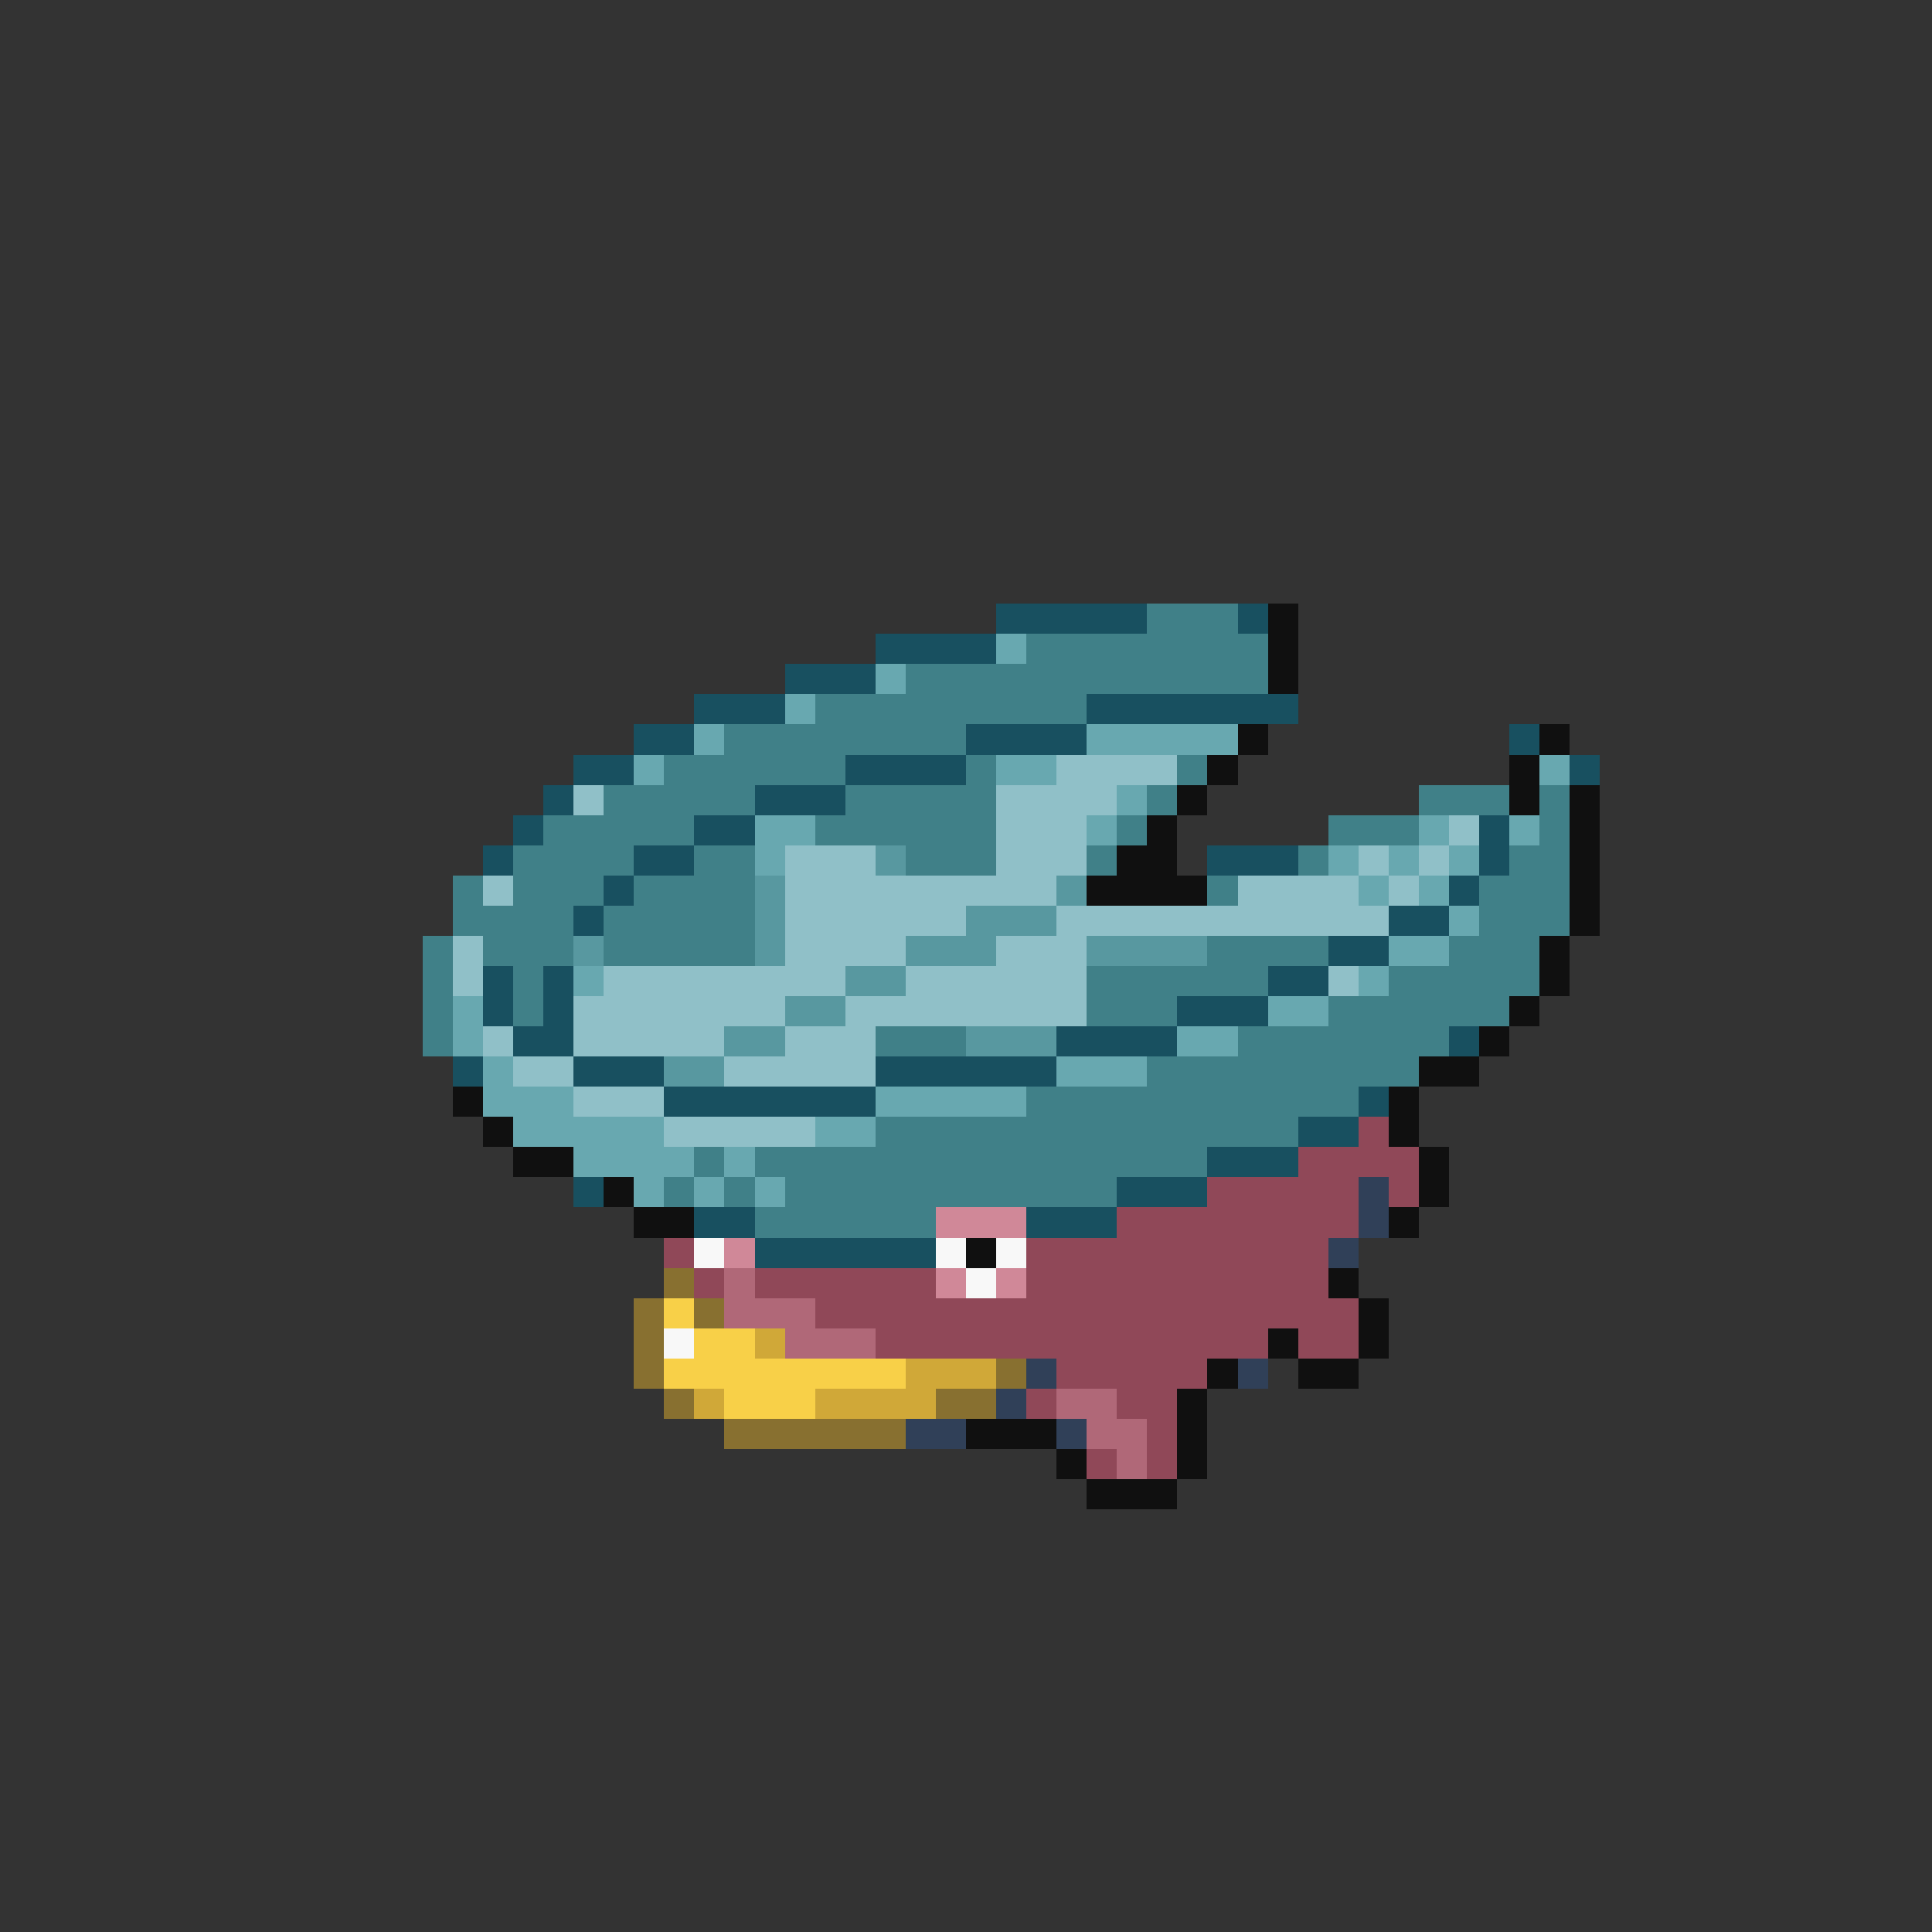 <svg xmlns="http://www.w3.org/2000/svg" viewBox="0 -0.5 64 64" shape-rendering="crispEdges">
<rect x="0" y="-0.5" width="64" height="64" fill="#333333" stroke="none"/>
<path stroke="#185060" d="M33 20h5M41 20h1M29 21h4M26 22h3M23 23h3M36 23h7M21 24h2M32 24h4M50 24h1M19 25h2M28 25h4M52 25h1M18 26h1M25 26h3M17 27h1M23 27h2M49 27h1M16 28h1M21 28h2M40 28h3M49 28h1M20 29h1M48 29h1M19 30h1M46 30h2M44 31h2M16 32h1M18 32h1M42 32h2M16 33h1M18 33h1M39 33h3M17 34h2M35 34h4M48 34h1M15 35h1M19 35h3M29 35h6M22 36h7M45 36h1M43 37h2M40 38h3M19 39h1M37 39h3M23 40h2M34 40h3M25 41h6" />
<path stroke="#408088" d="M38 20h3M34 21h8M30 22h12M27 23h9M24 24h8M22 25h6M32 25h1M39 25h1M20 26h5M28 26h5M38 26h1M47 26h3M51 26h1M18 27h5M27 27h6M37 27h1M44 27h3M51 27h1M17 28h4M23 28h2M30 28h3M36 28h1M43 28h1M50 28h2M15 29h1M17 29h3M21 29h4M40 29h1M49 29h3M15 30h4M20 30h5M49 30h3M14 31h1M16 31h3M20 31h5M40 31h4M48 31h3M14 32h1M17 32h1M36 32h6M46 32h5M14 33h1M17 33h1M36 33h3M44 33h6M14 34h1M29 34h3M41 34h7M38 35h9M34 36h11M29 37h14M23 38h1M25 38h15M22 39h1M24 39h1M26 39h11M25 40h6" />
<path stroke="#101010" d="M42 20h1M42 21h1M42 22h1M41 24h1M51 24h1M40 25h1M50 25h1M39 26h1M50 26h1M52 26h1M38 27h1M52 27h1M37 28h2M52 28h1M36 29h4M52 29h1M52 30h1M51 31h1M51 32h1M50 33h1M49 34h1M47 35h2M15 36h1M46 36h1M16 37h1M46 37h1M17 38h2M47 38h1M20 39h1M47 39h1M21 40h2M46 40h1M32 41h1M44 42h1M45 43h1M42 44h1M45 44h1M40 45h1M43 45h2M39 46h1M32 47h3M39 47h1M35 48h1M39 48h1M36 49h3" />
<path stroke="#68a8b0" d="M33 21h1M29 22h1M26 23h1M23 24h1M36 24h5M21 25h1M33 25h2M51 25h1M37 26h1M25 27h2M36 27h1M47 27h1M50 27h1M25 28h1M44 28h1M46 28h1M48 28h1M45 29h1M47 29h1M48 30h1M46 31h2M19 32h1M45 32h1M15 33h1M42 33h2M15 34h1M39 34h2M16 35h1M35 35h3M16 36h3M29 36h5M17 37h5M27 37h2M19 38h4M24 38h1M21 39h1M23 39h1M25 39h1" />
<path stroke="#90c0c8" d="M35 25h4M19 26h1M33 26h4M33 27h3M48 27h1M26 28h3M33 28h3M45 28h1M47 28h1M16 29h1M26 29h9M41 29h4M46 29h1M26 30h6M35 30h11M15 31h1M26 31h4M33 31h3M15 32h1M20 32h8M30 32h6M44 32h1M19 33h7M28 33h8M16 34h1M19 34h5M26 34h3M17 35h2M24 35h5M19 36h3M22 37h5" />
<path stroke="#5898a0" d="M29 28h1M25 29h1M35 29h1M25 30h1M32 30h3M19 31h1M25 31h1M30 31h3M36 31h4M28 32h2M26 33h2M24 34h2M32 34h3M22 35h2" />
<path stroke="#904858" d="M45 37h1M43 38h4M40 39h5M46 39h1M37 40h8M22 41h1M34 41h10M23 42h1M25 42h6M34 42h10M27 43h18M29 44h13M43 44h2M35 45h5M34 46h1M37 46h2M38 47h1M36 48h1M38 48h1" />
<path stroke="#304058" d="M45 39h1M45 40h1M44 41h1M34 45h1M41 45h1M33 46h1M30 47h2M35 47h1" />
<path stroke="#d08898" d="M31 40h3M24 41h1M31 42h1M33 42h1" />
<path stroke="#f8f8f8" d="M23 41h1M31 41h1M33 41h1M32 42h1M22 44h1" />
<path stroke="#887030" d="M22 42h1M21 43h1M23 43h1M21 44h1M21 45h1M33 45h1M22 46h1M31 46h2M24 47h6" />
<path stroke="#b06878" d="M24 42h1M24 43h3M26 44h3M35 46h2M36 47h2M37 48h1" />
<path stroke="#f8d048" d="M22 43h1M23 44h2M22 45h8M24 46h3" />
<path stroke="#d0a838" d="M25 44h1M30 45h3M23 46h1M27 46h4" />
</svg>